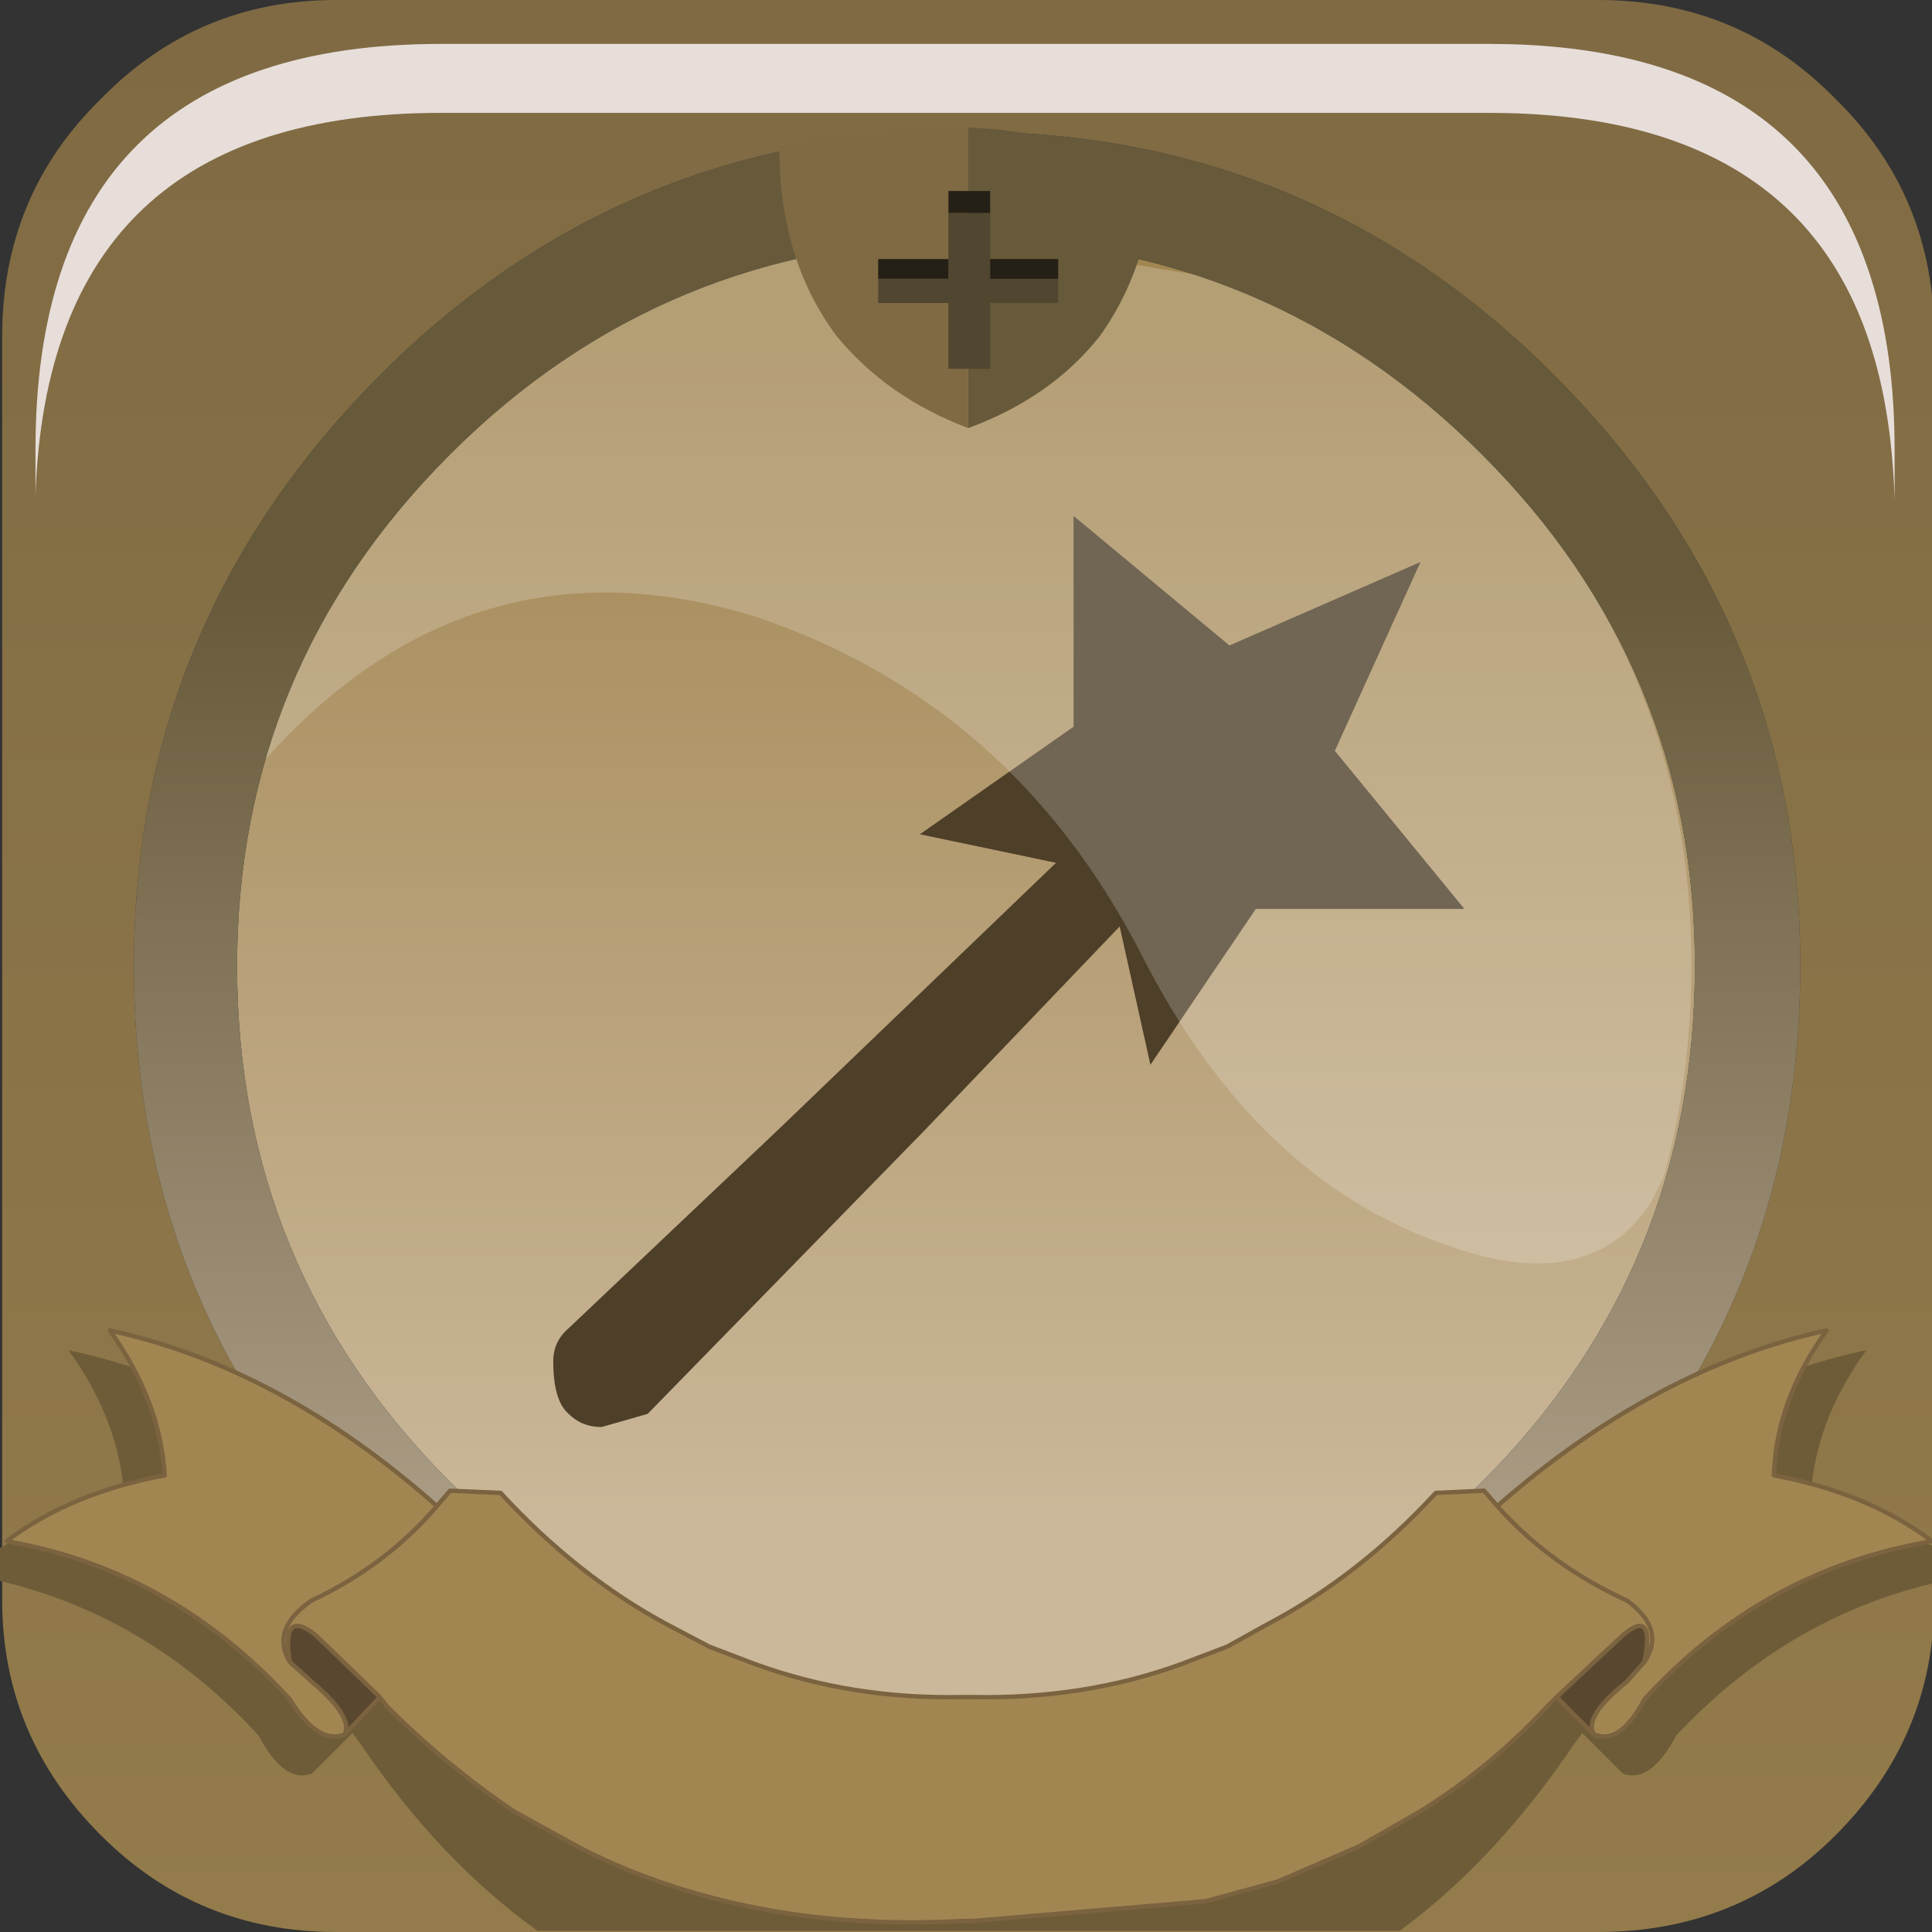 <?xml version="1.0" encoding="UTF-8" standalone="no"?>
<svg xmlns:xlink="http://www.w3.org/1999/xlink" height="44.0px" width="44.0px" xmlns="http://www.w3.org/2000/svg">
  <rect width="100%" height="100%" fill="#333333" stroke="none"/>
  <g transform="matrix(1.0, 0.0, 0.0, 1.0, 0.0, 0.0)">
    <use height="33.2" transform="matrix(1.0, 0.0, 0.0, 1.0, 5.4, 5.45)" width="33.2" xlink:href="#shape0"/>
    <use height="20.15" transform="matrix(1.155, 0.0, 0.0, 1.155, 5.95, 5.5)" width="28.2" xlink:href="#sprite0"/>
    <use height="44.0" transform="matrix(1.0, 0.0, 0.0, 1.0, 0.05, 0.0)" width="44.0" xlink:href="#shape2"/>
    <use height="8.6" transform="matrix(1.208, 0.0, 0.0, 1.208, 0.808, 1.0)" width="35.05" xlink:href="#sprite1"/>
    <use height="11.45" transform="matrix(1.155, 0.0, 0.0, 1.155, 0.0, 30.75)" width="38.1" xlink:href="#sprite2"/>
    <use height="40.95" transform="matrix(1.0, 0.0, 0.0, 1.0, 0.1, 2.9)" width="43.95" xlink:href="#shape5"/>
  </g>
  <defs>
    <g id="shape0" transform="matrix(1.0, 0.0, 0.0, 1.0, -5.4, -5.45)">
      <path d="M22.05 5.45 Q28.9 5.5 33.75 10.35 38.6 15.2 38.6 22.0 38.6 28.9 33.75 33.75 28.9 38.65 22.05 38.65 15.1 38.65 10.25 33.75 5.4 28.9 5.4 22.0 5.4 15.2 10.25 10.35 15.1 5.5 22.05 5.45" fill="url(#gradient0)" fill-rule="evenodd" stroke="none"/>
      <path d="M24.45 11.75 L28.0 14.7 32.35 12.8 30.4 17.1 33.35 20.7 28.6 20.7 26.2 24.25 25.5 21.1 21.05 25.75 14.75 32.2 13.7 32.5 Q13.25 32.5 12.95 32.2 12.6 31.9 12.6 31.0 12.6 30.55 12.95 30.25 L17.7 25.75 24.05 19.65 20.95 19.0 24.45 16.55 24.45 11.75" fill="#4e3f29" fill-rule="evenodd" stroke="none"/>
    </g>
    <linearGradient gradientTransform="matrix(0.0, -0.017, 0.02, 0.0, 22.0, 21.3)" gradientUnits="userSpaceOnUse" id="gradient0" spreadMethod="pad" x1="-819.2" x2="819.2">
      <stop offset="0.012" stop-color="#cbb89a"/>
      <stop offset="1.0" stop-color="#a28652"/>
    </linearGradient>
    <g id="sprite0" transform="matrix(1.0, 0.0, 0.0, 1.0, 0.0, 0.0)">
      <use height="20.15" transform="matrix(1.0, 0.0, 0.0, 1.0, 0.0, 0.0)" width="28.2" xlink:href="#shape1"/>
    </g>
    <g id="shape1" transform="matrix(1.0, 0.0, 0.0, 1.0, 0.0, 0.0)">
      <path d="M27.65 18.45 L27.4 18.95 Q26.2 20.8 23.4 19.8 19.6 18.5 17.35 14.05 14.8 9.1 9.75 7.4 4.1 5.65 0.0 10.3 1.0 6.85 3.7 4.15 7.2 0.65 11.9 0.05 L14.8 0.05 18.4 0.65 Q21.55 1.65 24.05 4.15 28.2 8.3 28.2 14.25 28.2 16.45 27.65 18.45" fill="#ffffff" fill-opacity="0.196" fill-rule="evenodd" stroke="none"/>
    </g>
    <g id="shape2" transform="matrix(1.0, 0.0, 0.0, 1.0, -0.05, 0.0)">
      <path d="M7.65 0.0 L36.4 0.0 Q39.6 0.0 41.8 2.25 44.05 4.45 44.05 7.65 L44.05 36.45 Q44.05 39.55 41.8 41.8 39.6 44.0 36.4 44.0 L7.65 44.0 Q4.5 44.0 2.3 41.8 0.05 39.55 0.05 36.45 L0.05 7.65 Q0.05 4.45 2.3 2.25 4.5 0.0 7.65 0.0 M35.45 8.6 Q29.9 3.0 22.05 3.0 14.15 3.0 8.6 8.6 3.05 14.2 3.05 22.0 3.05 29.9 8.6 35.4 14.15 41.0 22.05 41.0 29.9 41.0 35.45 35.4 41.0 29.9 41.0 22.0 41.0 14.2 35.45 8.6" fill="url(#gradient1)" fill-rule="evenodd" stroke="none"/>
      <path d="M35.45 8.6 Q41.0 14.2 41.0 22.0 41.0 29.9 35.45 35.4 29.9 41.0 22.05 41.0 14.15 41.0 8.6 35.4 3.05 29.9 3.05 22.0 3.05 14.2 8.6 8.6 14.15 3.0 22.05 3.0 29.9 3.0 35.45 8.6 M22.05 5.45 Q15.1 5.5 10.25 10.35 5.4 15.2 5.4 22.0 5.4 28.9 10.25 33.75 15.1 38.65 22.05 38.65 28.9 38.65 33.75 33.75 38.6 28.9 38.6 22.0 38.6 15.2 33.75 10.35 28.9 5.5 22.05 5.45" fill="url(#gradient2)" fill-rule="evenodd" stroke="none"/>
    </g>
    <linearGradient gradientTransform="matrix(0.0, -0.027, -0.017, 0.0, 23.0, 22.0)" gradientUnits="userSpaceOnUse" id="gradient1" spreadMethod="pad" x1="-819.2" x2="819.2">
      <stop offset="0.012" stop-color="#937b4b"/>
      <stop offset="0.98" stop-color="#7f6a43"/>
    </linearGradient>
    <linearGradient gradientTransform="matrix(0.0, -0.017, -0.017, 0.0, 22.05, 26.6)" gradientUnits="userSpaceOnUse" id="gradient2" spreadMethod="pad" x1="-819.2" x2="819.2">
      <stop offset="0.012" stop-color="#bcad98"/>
      <stop offset="0.98" stop-color="#675a3a"/>
    </linearGradient>
    <g id="sprite1" transform="matrix(1.0, 0.0, 0.0, 1.0, 0.2, 0.0)">
      <use height="8.6" transform="matrix(1.0, 0.0, 0.0, 1.0, -0.2, 0.0)" width="35.05" xlink:href="#shape3"/>
    </g>
    <g id="shape3" transform="matrix(1.0, 0.0, 0.0, 1.0, 0.2, 0.0)">
      <path d="M34.4 4.4 Q34.85 5.8 34.85 7.65 L34.85 8.6 Q34.8 6.95 34.4 5.7 33.0 1.3 27.2 1.3 L7.45 1.3 Q0.05 1.3 -0.2 8.5 L-0.2 7.65 Q-0.2 0.0 7.45 0.0 L27.2 0.0 Q33.0 0.0 34.4 4.4" fill="#e7deda" fill-rule="evenodd" stroke="none"/>
    </g>
    <g id="sprite2" transform="matrix(1.0, 0.0, 0.0, 1.0, 0.0, 0.0)">
      <use height="11.45" transform="matrix(1.0, 0.0, 0.0, 1.0, 0.0, 0.0)" width="38.1" xlink:href="#shape4"/>
    </g>
    <g id="shape4" transform="matrix(1.0, 0.0, 0.0, 1.0, 0.0, 0.0)">
      <path d="M31.05 7.75 Q29.5 10.05 27.6 11.45 L10.6 11.45 Q8.65 10.05 7.1 7.75 L6.95 7.55 6.15 8.35 Q5.6 8.55 5.1 7.6 2.95 5.25 0.0 4.55 L0.0 3.9 Q1.05 3.3 2.45 3.0 2.4 1.45 1.35 0.0 4.9 0.75 8.15 3.65 L8.4 3.35 9.4 3.4 Q11.0 5.1 12.9 6.1 L13.75 6.55 14.7 6.9 18.65 7.55 19.5 7.55 23.45 6.9 24.4 6.55 25.25 6.1 Q27.15 5.1 28.75 3.4 L29.75 3.35 30.0 3.65 Q33.25 0.75 36.8 0.0 35.75 1.45 35.7 3.0 L38.1 3.85 38.1 4.6 Q35.2 5.3 33.05 7.6 32.55 8.55 32.0 8.35 L31.2 7.55 31.05 7.75" fill="#6e5c39" fill-rule="evenodd" stroke="none"/>
    </g>
    <g id="shape5" transform="matrix(1.0, 0.0, 0.0, 1.0, -0.1, -2.9)">
      <path d="M7.85 39.5 Q7.25 39.75 6.6 38.7 3.9 35.75 0.15 35.1 1.6 34.0 3.75 33.6 3.65 31.9 2.5 30.3 6.4 31.15 9.95 34.3 L10.25 33.95 11.4 34.0 Q13.15 35.9 15.2 37.0 L16.15 37.5 17.2 37.9 Q19.4 38.7 21.9 38.65 L22.05 38.65 22.15 38.65 Q24.7 38.7 26.9 37.9 L27.95 37.5 28.85 37.0 Q30.95 35.9 32.7 34.0 L33.8 33.95 34.1 34.3 Q37.7 31.15 41.6 30.3 40.45 31.9 40.4 33.6 42.55 34.0 44.0 35.1 40.15 35.75 37.45 38.7 36.9 39.75 36.3 39.5 36.05 39.1 37.05 38.3 L37.45 37.85 Q37.95 37.1 37.05 36.45 35.3 35.65 34.1 34.3 35.3 35.65 37.05 36.45 37.95 37.1 37.45 37.85 37.7 36.6 36.95 37.25 L35.45 38.65 35.25 38.85 Q33.95 40.25 32.35 41.25 L30.95 42.05 29.1 42.85 27.45 43.3 22.15 43.75 22.05 43.75 21.9 43.75 Q18.15 43.95 15.0 42.85 14.0 42.5 13.15 42.05 L11.7 41.25 Q10.15 40.2 8.8 38.85 L8.65 38.65 7.2 37.25 Q6.4 36.6 6.6 37.85 L7.1 38.3 Q8.05 39.1 7.85 39.5 M9.95 34.3 Q8.8 35.65 7.1 36.45 6.15 37.1 6.6 37.85 6.15 37.1 7.1 36.45 8.8 35.65 9.95 34.3" fill="#a28652" fill-rule="evenodd" stroke="none"/>
      <path d="M36.3 39.5 L35.45 38.65 36.95 37.25 Q37.7 36.6 37.45 37.85 L37.05 38.3 Q36.05 39.1 36.3 39.5 M8.65 38.65 L7.85 39.5 Q8.05 39.1 7.1 38.3 L6.6 37.85 Q6.4 36.6 7.2 37.25 L8.65 38.65" fill="#59472f" fill-rule="evenodd" stroke="none"/>
      <path d="M7.85 39.5 Q7.25 39.75 6.6 38.7 3.9 35.75 0.15 35.1 1.6 34.0 3.75 33.6 3.65 31.9 2.5 30.3 6.4 31.15 9.95 34.3 L10.25 33.95 11.4 34.0 Q13.15 35.9 15.2 37.0 L16.15 37.5 17.2 37.9 Q19.4 38.7 21.9 38.65 L22.05 38.65 22.15 38.65 Q24.7 38.7 26.9 37.9 L27.95 37.5 28.85 37.0 Q30.95 35.9 32.7 34.0 L33.8 33.95 34.1 34.3 Q37.7 31.15 41.6 30.3 40.45 31.9 40.4 33.6 42.55 34.0 44.0 35.1 40.15 35.75 37.45 38.7 36.9 39.75 36.3 39.5 L35.45 38.65 35.25 38.85 Q33.95 40.25 32.35 41.25 L30.95 42.05 29.1 42.85 27.45 43.3 22.15 43.75 22.05 43.75 21.9 43.75 Q18.15 43.95 15.0 42.85 14.0 42.5 13.15 42.05 L11.7 41.25 Q10.15 40.2 8.8 38.85 L8.65 38.65 7.85 39.5 Q8.05 39.1 7.1 38.3 L6.6 37.85 Q6.15 37.1 7.1 36.45 8.8 35.65 9.95 34.3 M8.65 38.65 L7.2 37.25 Q6.4 36.6 6.6 37.85 M37.45 37.85 L37.05 38.3 Q36.05 39.1 36.3 39.5 M37.45 37.85 Q37.95 37.1 37.05 36.45 35.3 35.65 34.1 34.3 M35.45 38.65 L36.95 37.25 Q37.7 36.6 37.45 37.85" fill="none" stroke="#7b6340" stroke-linecap="round" stroke-linejoin="round" stroke-width="0.1"/>
      <path d="M22.05 9.75 Q20.2 9.05 19.05 7.65 17.75 5.9 17.75 3.4 L17.75 3.3 21.45 2.9 21.7 2.9 22.05 2.9 22.05 9.75" fill="#806a43" fill-rule="evenodd" stroke="none"/>
      <path d="M22.05 9.75 L22.05 2.9 22.75 2.95 26.3 3.45 Q26.3 5.9 25.05 7.65 23.95 9.05 22.05 9.75" fill="#675a3a" fill-rule="evenodd" stroke="none"/>
      <path d="M21.6 4.85 L22.55 4.85 22.55 5.9 22.55 6.35 24.1 6.35 24.1 6.9 22.55 6.9 22.55 8.4 21.6 8.4 21.6 6.9 20.0 6.9 20.0 6.35 21.6 6.35 21.6 5.9 21.6 4.85" fill="#51462f" fill-rule="evenodd" stroke="none"/>
      <path d="M22.55 4.85 L21.6 4.85 21.6 4.35 22.55 4.35 22.55 4.85 M21.6 5.9 L21.6 6.35 20.0 6.35 20.0 5.9 21.6 5.9 M24.1 6.35 L22.55 6.35 22.55 5.9 24.1 5.9 24.1 6.35" fill="#252016" fill-rule="evenodd" stroke="none"/>
    </g>
  </defs>
</svg>

